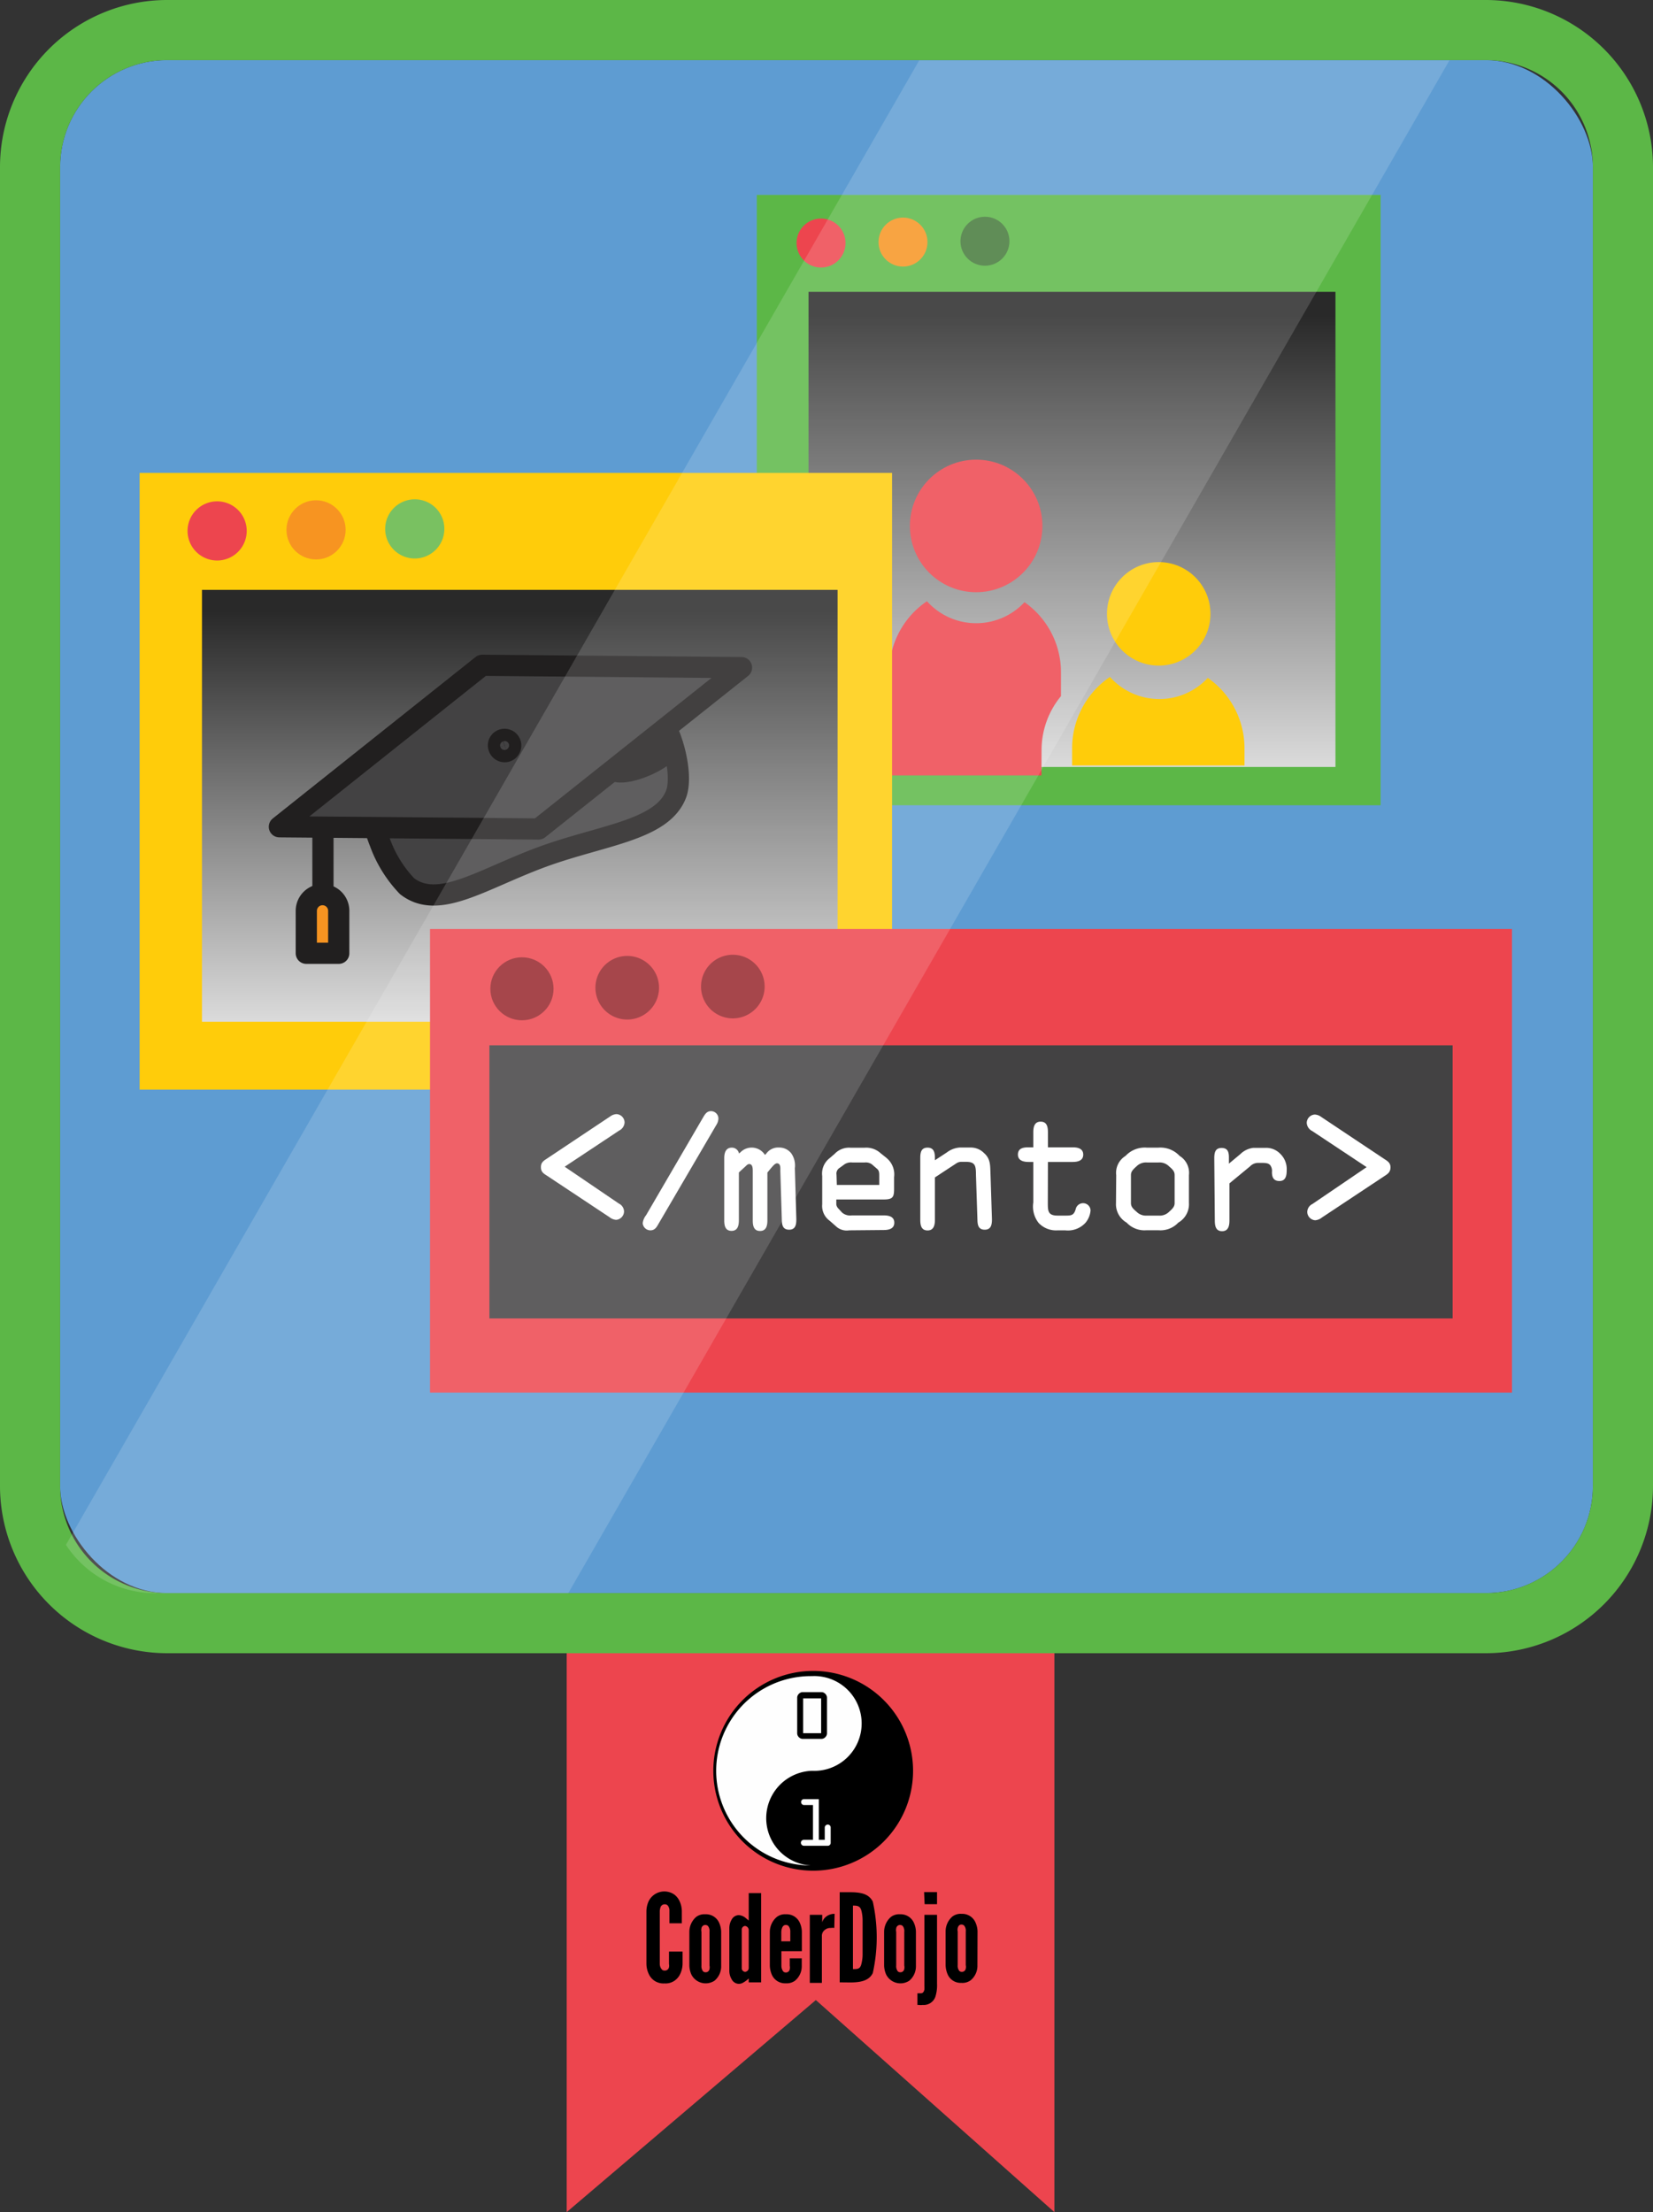 <svg id="Layer_1" data-name="Layer 1" xmlns="http://www.w3.org/2000/svg" xmlns:xlink="http://www.w3.org/1999/xlink" viewBox="0 0 155.91 208.62"><rect x="0" y="0" width="155.91" height="208.62" fill="#333333" stroke="none"/><defs><style>.cls-1{fill:#ed454e;}.cls-2{fill:#5e9cd2;}.cls-3{fill:#5cb747;}.cls-4{fill:url(#linear-gradient);}.cls-11,.cls-5{fill:#f79421;}.cls-6{fill:#44793a;}.cls-7{fill:#ffcc0a;}.cls-8{fill:url(#linear-gradient-2);}.cls-9{fill:#79c161;}.cls-10,.cls-12{fill:#434243;}.cls-10,.cls-11{stroke:#211f1f;stroke-linecap:round;stroke-linejoin:round;stroke-width:2px;}.cls-13,.cls-16{fill:#fff;}.cls-14{fill:#97262c;}.cls-15{fill:#211f1f;}.cls-16{opacity:0.15;}.cls-17{fill:#fefefe;}</style><linearGradient id="linear-gradient" x1="101.11" y1="72.33" x2="101.11" y2="27.52" gradientUnits="userSpaceOnUse"><stop offset="0" stop-color="#dbdbdb"/><stop offset="0.95" stop-color="#292929"/></linearGradient><linearGradient id="linear-gradient-2" x1="49.03" y1="96.35" x2="49.03" y2="55.63" xlink:href="#linear-gradient"/></defs><title>Mentor Badge</title><polygon class="cls-1" points="53.45 154.12 53.45 208.62 76.95 188.62 99.45 208.62 99.45 154.12 53.45 154.12"/><rect class="cls-2" x="5.67" y="5.67" width="144.57" height="144.57" rx="10.09" ry="10.09"/><rect class="cls-3" x="71.38" y="18.38" width="58.84" height="57.56"/><rect class="cls-4" x="76.26" y="27.52" width="49.7" height="44.81"/><circle class="cls-1" cx="77.44" cy="22.92" r="2.31"/><circle class="cls-5" cx="85.17" cy="22.83" r="2.31"/><circle class="cls-6" cx="92.9" cy="22.75" r="2.31"/><circle class="cls-1" cx="92.07" cy="49.6" r="6.25"/><circle class="cls-7" cx="109.29" cy="57.89" r="4.88"/><path class="cls-1" d="M162.86,108.18a8,8,0,0,1,1.83-5.11v-2.25a8.07,8.07,0,0,0-3.44-6.61,6.23,6.23,0,0,1-9.2-.09,8.09,8.09,0,0,0-3.56,6.7v9.73h14.36Z" transform="translate(-64.62 -37.42)"/><path class="cls-7" d="M182,108a8.09,8.09,0,0,0-3.46-6.65,6.24,6.24,0,0,1-9.23-.09,8.14,8.14,0,0,0-3.57,6.74v1.61H182Z" transform="translate(-64.62 -37.42)"/><rect class="cls-7" x="13.17" y="44.6" width="70.97" height="58.16"/><rect class="cls-8" x="19.05" y="55.63" width="59.95" height="40.73"/><path class="cls-1" d="M87.89,87.49a2.79,2.79,0,1,1-2.79-2.79A2.79,2.79,0,0,1,87.89,87.49Z" transform="translate(-64.62 -37.42)"/><circle class="cls-5" cx="29.81" cy="49.97" r="2.79"/><path class="cls-9" d="M106.53,87.29a2.79,2.79,0,1,1-2.78-2.78A2.78,2.78,0,0,1,106.53,87.29Z" transform="translate(-64.62 -37.42)"/><line class="cls-10" x1="30.46" y1="76.38" x2="30.46" y2="84.66"/><path class="cls-10" d="M127.85,107c.69,1.86,1,4.13.53,5.33-1.31,3.36-6.81,3.82-12.37,5.81-5.85,2.11-10,5.18-13,2.85a11.77,11.77,0,0,1-2.56-4.14c-2.79-6.9,4.48-5.25,12-8S125.24,99.9,127.85,107Z" transform="translate(-64.62 -37.42)"/><polygon class="cls-10" points="69.94 62.96 50.8 78.18 26.35 77.97 45.48 62.74 69.94 62.96"/><path class="cls-10" d="M112.76,107.54a.59.59,0,0,1-.36.74.58.58,0,0,1-.73-.37.56.56,0,0,1,.35-.73A.58.58,0,0,1,112.76,107.54Z" transform="translate(-64.62 -37.42)"/><path class="cls-11" d="M96.57,123.32a1.53,1.53,0,1,0-3.06,0v4h3.06Z" transform="translate(-64.62 -37.42)"/><rect class="cls-1" x="40.56" y="87.61" width="102.05" height="43.72"/><rect class="cls-12" x="46.16" y="98.58" width="90.85" height="25.76"/><path class="cls-13" d="M123,150.93a.85.85,0,0,1,.48.74.81.81,0,0,1-.75.79,1.13,1.13,0,0,1-.62-.25l-5.94-3.94c-.32-.2-.53-.36-.53-.78s.22-.58.53-.78l6-4a1.1,1.1,0,0,1,.59-.22.8.8,0,0,1,.77.78.91.91,0,0,1-.51.77l-5.14,3.41Z" transform="translate(-64.62 -37.42)"/><path class="cls-13" d="M126.67,152.94c-.17.3-.35.51-.71.51a.73.73,0,0,1-.72-.68,1.51,1.51,0,0,1,.32-.75l5.4-9.26c.17-.29.35-.55.71-.55a.7.7,0,0,1,.71.68,1.13,1.13,0,0,1-.16.56Z" transform="translate(-64.62 -37.42)"/><path class="cls-13" d="M137,148v4.51c0,.48-.1,1-.69,1s-.69-.48-.69-1v-4.64c0-.23,0-.67-.33-.67-.16,0-.26.13-.37.23l-.61.56v4.51c0,.48-.1,1-.69,1s-.69-.48-.69-1v-5.85c0-.49.13-1,.72-1a.68.68,0,0,1,.67.55l.12-.09a1.48,1.48,0,0,1,2.33.23l.12-.12a1.38,1.38,0,0,1,1.21-.58,1.43,1.43,0,0,1,1.16.56,2,2,0,0,1,.33,1.39l.14,4.8c0,.49-.06,1-.68,1s-.68-.48-.69-.94l-.14-4.58c0-.25.06-.74-.32-.74-.2,0-.46.35-.58.48Z" transform="translate(-64.62 -37.42)"/><path class="cls-13" d="M144.71,153.45a1.47,1.47,0,0,1-1.24-.38l-.59-.52a1.72,1.72,0,0,1-.71-1.56v-2.67a1.83,1.83,0,0,1,.68-1.66l.49-.42a1.87,1.87,0,0,1,1.53-.58h1.27a2,2,0,0,1,1.53.51l.56.45a2,2,0,0,1,.72,1.81v1.11c0,.79-.13,1-1,1h-4.45V151a.68.68,0,0,0,.2.4l.35.38a1.17,1.17,0,0,0,.92.26h3c.46,0,1,.1,1,.69s-.55.69-1,.69Zm-1.16-4.28h4v-.84c0-.26,0-.48-.17-.65l-.53-.46a1,1,0,0,0-.67-.17H145a1.12,1.12,0,0,0-.71.16l-.48.35a.63.63,0,0,0-.29.64Z" transform="translate(-64.62 -37.42)"/><path class="cls-13" d="M152.8,148.46v4c0,.48-.1,1-.69,1s-.69-.48-.69-1v-5.81c0-.51.06-1,.69-1s.69.52.69,1v.19l1.13-.74a2.28,2.28,0,0,1,1.2-.46h1a1.75,1.75,0,0,1,1.29.51c.62.54.59,1.13.62,1.88l.14,4.36c0,.49-.06,1-.68,1s-.68-.48-.69-.94l-.14-4.28c0-.85-.1-1.18-.94-1.18h-.46a.83.83,0,0,0-.43.13Z" transform="translate(-64.62 -37.42)"/><path class="cls-13" d="M163.45,150.83c0,.78,0,1.23.92,1.23h.71c.56,0,.82,0,1-.61a.71.71,0,0,1,.69-.56.7.7,0,0,1,.71.69,2.07,2.07,0,0,1-.48,1.16,2.25,2.25,0,0,1-1.91.71h-.71a2.26,2.26,0,0,1-1.79-.69,2.5,2.5,0,0,1-.51-1.94V147h-.45c-.4,0-1-.09-1-.69s.49-.69,1-.69h.45v-1.42c0-.48.1-1,.69-1s.69.48.69,1v1.42h2.33c.46,0,1,.1,1,.69s-.55.69-1,.69h-2.33Z" transform="translate(-64.62 -37.42)"/><path class="cls-13" d="M169.9,148.24a1.87,1.87,0,0,1,.88-1.81,2.48,2.48,0,0,1,2-.78h1.1a2.48,2.48,0,0,1,2,.78,1.87,1.87,0,0,1,.88,1.81v2.62a2,2,0,0,1-1,1.86,2.31,2.31,0,0,1-1.89.72h-1.1a2.31,2.31,0,0,1-1.89-.72,2,2,0,0,1-1-1.86Zm1.39,2.62c0,.29.1.48.51.82a1.26,1.26,0,0,0,1,.38h1.1a1.26,1.26,0,0,0,1-.37c.4-.35.51-.54.51-.82v-2.62c0-.29-.1-.48-.51-.82a1.26,1.26,0,0,0-1-.38h-1.1a1.26,1.26,0,0,0-1,.38c-.4.35-.51.53-.51.82Z" transform="translate(-64.62 -37.42)"/><path class="cls-13" d="M179.15,146.68c0-.51.06-1,.69-1s.69.46.69.92v.56l1.08-.9a2.09,2.09,0,0,1,1.23-.59H184a1.83,1.83,0,0,1,1.36.55,2,2,0,0,1,.62,1.58c0,.48-.09,1-.68,1s-.71-.4-.71-.85a.91.91,0,0,0-.14-.61c-.17-.25-.51-.25-.84-.25h-.4a1.07,1.07,0,0,0-.69.33l-1.94,1.6v3.51c0,.48-.1,1-.69,1s-.69-.48-.69-1Z" transform="translate(-64.62 -37.42)"/><path class="cls-13" d="M193.52,147.49l-5.14-3.41a.91.91,0,0,1-.51-.77.8.8,0,0,1,.77-.78,1.1,1.1,0,0,1,.59.22l6,4c.32.2.55.38.54.78s-.22.58-.54.78l-5.94,3.94a1.13,1.13,0,0,1-.62.25.8.8,0,0,1-.75-.79.85.85,0,0,1,.48-.74Z" transform="translate(-64.62 -37.42)"/><ellipse class="cls-14" cx="49.23" cy="93.25" rx="2.98" ry="2.97"/><path class="cls-14" d="M126.78,130.57a3,3,0,1,1-3-3A3,3,0,0,1,126.78,130.57Z" transform="translate(-64.62 -37.42)"/><path class="cls-14" d="M136.74,130.46a3,3,0,1,1-3-3A3,3,0,0,1,136.74,130.46Z" transform="translate(-64.62 -37.42)"/><path class="cls-15" d="M125.56,110.69c-1.92.75-3.53.7-3.58-.11s1.46-2.06,3.38-2.81,3.53-.69,3.58.12S127.49,109.94,125.56,110.69Z" transform="translate(-64.62 -37.42)"/><path class="cls-3" d="M214.86,177.57a10.1,10.1,0,0,1-10.09,10.09H80.38a10.1,10.1,0,0,1-10.09-10.09V53.18A10.1,10.1,0,0,1,80.38,43.09H204.77a10.1,10.1,0,0,1,10.09,10.09ZM204.77,37.42H80.38A15.77,15.77,0,0,0,64.62,53.18V177.57a15.78,15.78,0,0,0,15.76,15.76H204.77a15.78,15.78,0,0,0,15.76-15.76V53.18A15.78,15.78,0,0,0,204.77,37.42Z" transform="translate(-64.62 -37.42)"/><path class="cls-16" d="M153.76,43.11h-2.44l-80.48,140a10.08,10.08,0,0,0,8.43,4.56h38.95L201.33,43.11Z" transform="translate(-64.62 -37.42)"/><path d="M129,221.45v1.17a2.33,2.33,0,0,1-.21.93,1.59,1.59,0,0,1-.5.63,1.49,1.49,0,0,1-1,.29,1.52,1.52,0,0,1-1-.29,1.57,1.57,0,0,1-.49-.62,2.31,2.31,0,0,1-.21-.93v-5a2.37,2.37,0,0,1,.21-.91,1.65,1.65,0,0,1,2.42-.63,1.64,1.64,0,0,1,.5.63,2.3,2.3,0,0,1,.21.91v1.17h-1.17v-1.17a.73.73,0,0,0-.18-.53.41.41,0,0,0-.29-.09.41.41,0,0,0-.38.31,1.29,1.29,0,0,0-.06.31v5a.8.8,0,0,0,.2.53.33.33,0,0,0,.24.1.4.4,0,0,0,.43-.31.79.79,0,0,0,0-.31v-1.17H129Zm3.64,1.38a1.77,1.77,0,0,1-.62,1.38,1.51,1.51,0,0,1-2.19-.58,2.26,2.26,0,0,1-.19-.83v-3.18a1.87,1.87,0,0,1,.63-1.41,1.27,1.27,0,0,1,.87-.26,1.35,1.35,0,0,1,1.32.83,2.18,2.18,0,0,1,.18.81Zm-1.1-3.22a.77.77,0,0,0-.15-.56.37.37,0,0,0-.25-.09.36.36,0,0,0-.36.32.77.77,0,0,0,0,.33v3.18a.79.79,0,0,0,.15.54.34.34,0,0,0,.24.09.36.36,0,0,0,.37-.31.72.72,0,0,0,0-.32Zm4.87,4.76h-1.17V224a2.29,2.29,0,0,1-.59.43.78.78,0,0,1-.34.08.77.77,0,0,1-.68-.43,1.55,1.55,0,0,1-.22-.81v-4a1.59,1.59,0,0,1,.22-.82.78.78,0,0,1,.68-.42,1.15,1.15,0,0,1,.63.26l.3.25v-2.59h1.17Zm-1.17-4.94a.4.4,0,0,0-.35-.38.35.35,0,0,0-.31.38V223a.35.35,0,0,0,.31.38.37.37,0,0,0,.35-.38Zm5,2.67v.73a1.76,1.76,0,0,1-.63,1.38,1.33,1.33,0,0,1-.88.25,1.36,1.36,0,0,1-1.32-.83,2.36,2.36,0,0,1-.18-.83v-3.18a1.85,1.85,0,0,1,.65-1.41,1.26,1.26,0,0,1,.87-.26,1.35,1.35,0,0,1,1.32.83,2.15,2.15,0,0,1,.18.81v1.84h-1.93v1.38a.91.91,0,0,0,.18.54.34.34,0,0,0,.24.09.36.36,0,0,0,.37-.31.85.85,0,0,0,0-.33v-.69h1.09Zm-1.93-1.6h.85v-.89a.81.81,0,0,0-.17-.56.35.35,0,0,0-.25-.09c-.22,0-.31.15-.37.32a1.13,1.13,0,0,0-.06.33v.89Zm5-1.26a1,1,0,0,0-.32,0,.82.82,0,0,0-.59.2.68.68,0,0,0-.26.58v4.4H141V218h1.17v.71a1.05,1.05,0,0,1,.28-.46,1.26,1.26,0,0,1,.89-.34Zm.51,5.13v-8.5h1c1.16,0,1.78.23,2.12.88a15.51,15.51,0,0,1,0,6.75c-.33.65-1,.88-2.12.88Zm1.25-1.25c.43,0,.67,0,.79-.46a3.66,3.66,0,0,0,.12-.9c0-.4,0-.95,0-1.64s0-1.24,0-1.64a3.73,3.73,0,0,0-.12-.9c-.12-.41-.37-.45-.79-.45v6Zm5.94-.29a1.78,1.78,0,0,1-.62,1.38,1.51,1.51,0,0,1-2.19-.58,2.26,2.26,0,0,1-.19-.83v-3.18a1.87,1.87,0,0,1,.63-1.41,1.27,1.27,0,0,1,.87-.26,1.36,1.36,0,0,1,1.32.83,2.18,2.18,0,0,1,.18.81Zm-1.1-3.22a.77.77,0,0,0-.15-.56.37.37,0,0,0-.25-.09.36.36,0,0,0-.36.32.75.75,0,0,0,0,.33v3.18a.79.79,0,0,0,.15.54.34.34,0,0,0,.24.09.36.36,0,0,0,.37-.31.72.72,0,0,0,0-.32Zm1.87-3.75H153V217h-1.17ZM153,218v6.49a3.58,3.58,0,0,1-.16,1.25,1.16,1.16,0,0,1-1.18.76,1.56,1.56,0,0,1-.39,0l-.12,0V225.4l.11,0,.22,0c.2,0,.29-.16.33-.36a2.45,2.45,0,0,0,0-.3V218Zm3.81,4.79a1.77,1.77,0,0,1-.63,1.38,1.32,1.32,0,0,1-.88.25,1.34,1.34,0,0,1-1.31-.83,2.31,2.31,0,0,1-.18-.83v-3.18a1.86,1.86,0,0,1,.63-1.41,1.27,1.27,0,0,1,.87-.26,1.36,1.36,0,0,1,1.32.82,2.22,2.22,0,0,1,.19.81Zm-1.1-3.22a.75.75,0,0,0-.15-.55.35.35,0,0,0-.25-.1c-.22,0-.31.15-.36.33a.71.71,0,0,0,0,.32v3.18a.77.77,0,0,0,.15.54.33.33,0,0,0,.24.09.36.36,0,0,0,.37-.31.74.74,0,0,0,0-.32Z" transform="translate(-64.62 -37.42)"/><path class="cls-17" d="M150.52,204.45a9.24,9.24,0,1,1-9.24-9.24,9.24,9.24,0,0,1,9.24,9.24Z" transform="translate(-64.62 -37.42)"/><path d="M141.32,195a9.42,9.42,0,1,1-9.42,9.42,9.42,9.42,0,0,1,9.42-9.42Zm-.09.49h-.13a8.93,8.93,0,0,0,0,17.86,4.47,4.47,0,0,1,.11-8.93,4.47,4.47,0,1,0,0-8.93Z" transform="translate(-64.62 -37.42)"/><path d="M139.81,200.87v-3.33a.51.51,0,0,1,.16-.38.51.51,0,0,1,.38-.16h1.74a.5.5,0,0,1,.37.16.52.52,0,0,1,.16.38v3.33a.5.5,0,0,1-.16.38.51.51,0,0,1-.38.16h-1.73a.51.51,0,0,1-.38-.16.52.52,0,0,1-.16-.38Zm2.26,0v-3.28h-1.7v3.28Z" transform="translate(-64.62 -37.42)"/><path class="cls-13" d="M140.45,210.93h.85v-3.28h-.84a.28.28,0,0,1-.28-.28.26.26,0,0,1,.08-.2.26.26,0,0,1,.19-.08h1.4v3.84h.56v-1.16a.27.27,0,0,1,.08-.19.29.29,0,0,1,.2-.09.27.27,0,0,1,.2.08.28.28,0,0,1,.08.2v1.44a.28.28,0,0,1-.08.2.27.27,0,0,1-.2.08h-2.25a.27.27,0,0,1-.2-.09.28.28,0,0,1-.08-.2.26.26,0,0,1,.08-.19.28.28,0,0,1,.2-.08Z" transform="translate(-64.62 -37.42)"/></svg>